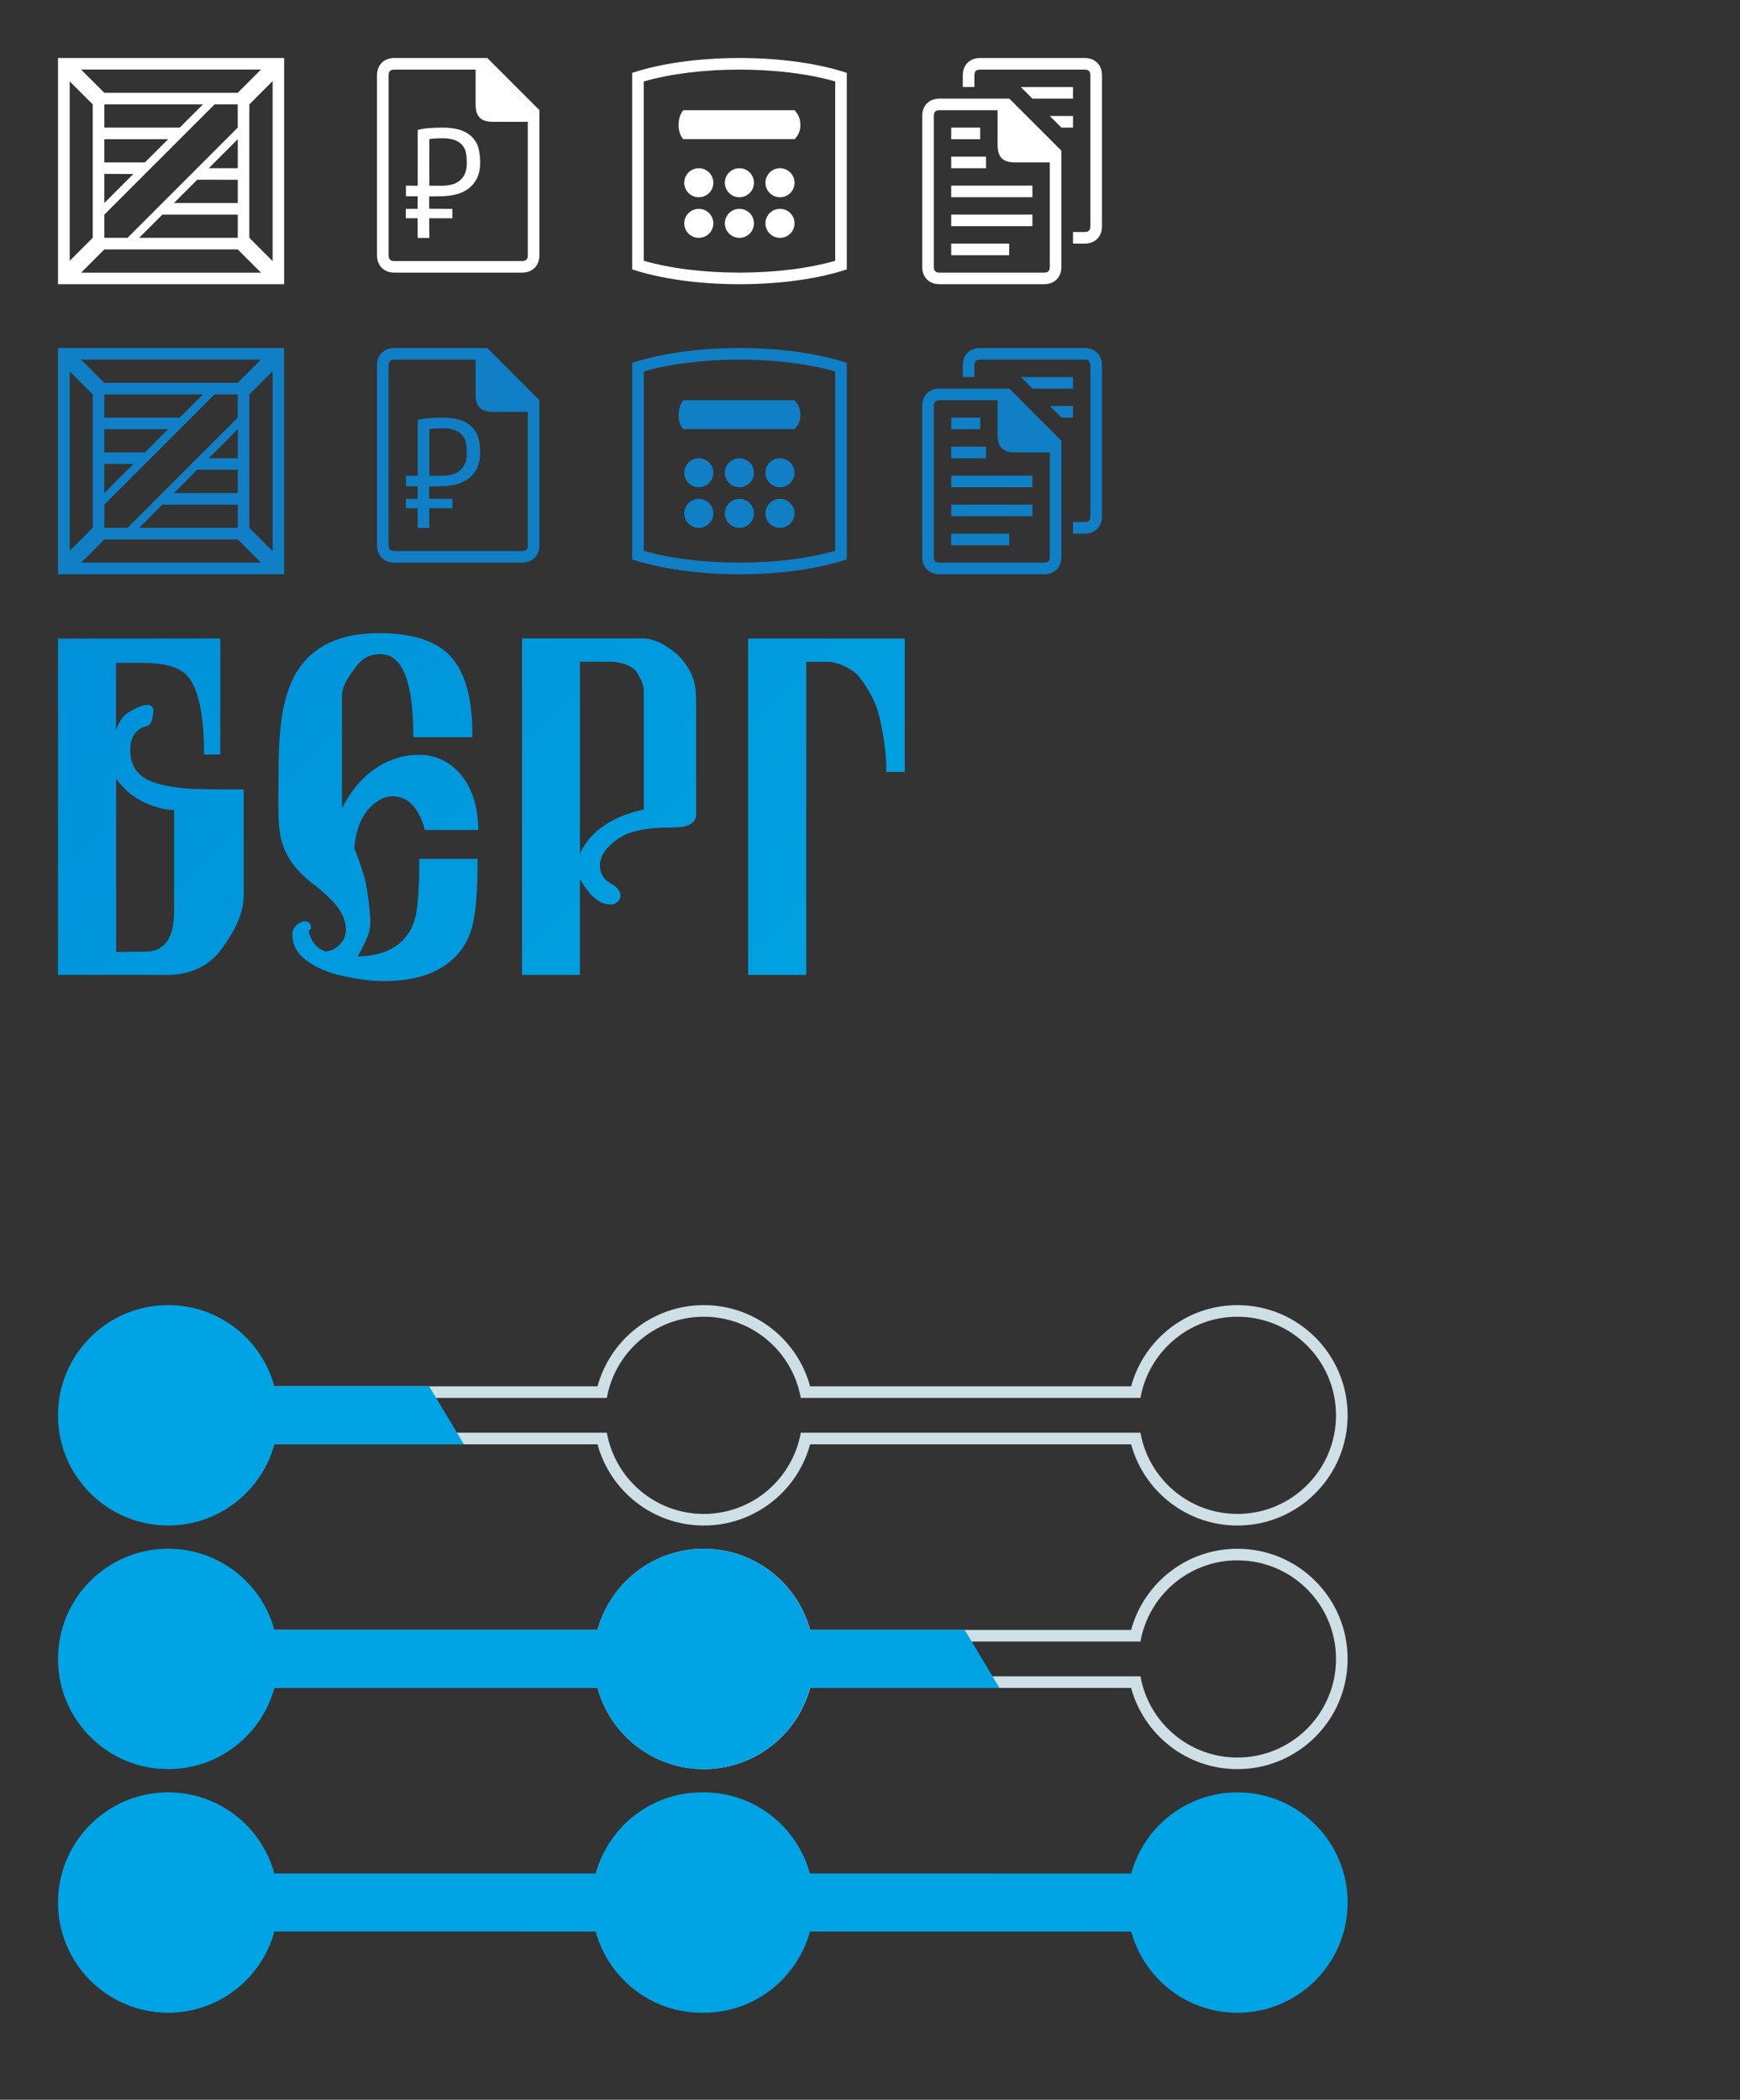 <?xml version="1.0" encoding="utf-8"?>
<!-- Generator: Adobe Illustrator 18.0.0, SVG Export Plug-In . SVG Version: 6.00 Build 0)  -->
<!DOCTYPE svg PUBLIC "-//W3C//DTD SVG 1.1//EN" "http://www.w3.org/Graphics/SVG/1.1/DTD/svg11.dtd">
<svg version="1.1" id="Слой_1" xmlns="http://www.w3.org/2000/svg" xmlns:xlink="http://www.w3.org/1999/xlink" x="0px" y="0px"
	 width="300px" height="362px" viewBox="0 0 300 362" enable-background="new 0 0 300 362" xml:space="preserve">
<rect x="0" y="0" width="300" height="362" fill="#333333" stroke="none"/>
<path id="icon-box" fill="#FFFFFF" d="M10,10v39h38.99V10H10z M47.002,12.011l-0.018-0.018h0.018V12.011z M40.996,35H29.99
	l4.021-4.021l6.985,0.018C40.996,30.997,40.996,35,40.996,35z M17.985,24H28.99l-4,4h-7.005V24z M17.985,29.979l5.008,0.017
	l-5.008,5.008V29.979z M17.99,37l18.997-18.997h4.003V22l-19,19h-4C17.99,41,17.99,37,17.99,37z M40.996,29H35.99l5.006-5.006V29z
	 M30.99,22H17.985v-3.997h17.002L30.99,22z M27.99,37h13.006v4H23.99L27.99,37z M40.993,16.002H17.987L17.99,16l-4.006-4.006h31.012
	L40.99,16L40.993,16.002z M15.99,18l0.001-0.001v23.002L15.99,41l-3.971,3.971V14.029L15.99,18z M17.99,43h23l4.007,4.007H13.983
	L17.99,43z M42.99,18l4.012-4.012v31.024L42.99,41V18z M46.983,47.007l0.019-0.019v0.019H46.983z"/>
<g id="icon-calc">
	<path fill="#FFFFFF" d="M117.782,23.985h19.216c0.604-0.629,0.995-1.314,0.995-2.432c0-1.128-0.398-1.925-1.013-2.553h-19.186
		c-0.482,0.628-0.795,1.425-0.795,2.553C117,22.671,117.307,23.356,117.782,23.985z"/>
	<path fill="#FFFFFF" d="M122.993,38.505c0,1.381-1.123,2.501-2.51,2.501c-1.386,0-2.509-1.12-2.509-2.501s1.123-2.5,2.509-2.5
		C121.87,36.005,122.993,37.125,122.993,38.505z"/>
	<path fill="#FFFFFF" d="M129.993,38.505c0,1.381-1.123,2.501-2.51,2.501c-1.386,0-2.509-1.12-2.509-2.501s1.123-2.5,2.509-2.5
		C128.87,36.005,129.993,37.125,129.993,38.505z"/>
	<path fill="#FFFFFF" d="M136.993,38.505c0,1.381-1.123,2.501-2.51,2.501c-1.386,0-2.509-1.12-2.509-2.501s1.123-2.5,2.509-2.5
		C135.87,36.005,136.993,37.125,136.993,38.505z"/>
	<path fill="#FFFFFF" d="M122.993,31.505c0,1.382-1.123,2.501-2.51,2.501c-1.386,0-2.509-1.12-2.509-2.501s1.123-2.5,2.509-2.5
		C121.87,29.005,122.993,30.125,122.993,31.505z"/>
	<path fill="#FFFFFF" d="M129.993,31.505c0,1.382-1.123,2.501-2.51,2.501c-1.386,0-2.509-1.12-2.509-2.501s1.123-2.5,2.509-2.5
		C128.87,29.005,129.993,30.125,129.993,31.505z"/>
	<path fill="#FFFFFF" d="M136.993,31.505c0,1.382-1.123,2.501-2.51,2.501c-1.386,0-2.509-1.12-2.509-2.501s1.123-2.5,2.509-2.5
		C135.87,29.005,136.993,30.125,136.993,31.505z"/>
	<path fill="#FFFFFF" d="M127.5,10c-7.199,0-13.724,0.977-18.5,2.559v33.883C113.776,48.023,120.301,49,127.5,49
		c7.199,0,13.724-0.977,18.5-2.559V12.559C141.224,10.977,134.699,10,127.5,10z M144,44.961C139.411,46.278,133.635,47,127.5,47
		s-11.911-0.722-16.5-2.039V14.039C115.589,12.722,121.365,12,127.5,12c6.135,0,11.911,0.722,16.5,2.039V44.961z"/>
</g>
<g id="icon-rur">
	<path fill="#FFFFFF" d="M72.022,41.024h2.001L74,37.628l3.997,0.001v-1.625L74,35.985v-2.122l2.178-0.028
		c0.821-0.017,1.629-0.122,2.425-0.315c0.795-0.192,1.503-0.515,2.123-0.969c0.619-0.455,1.118-1.048,1.493-1.783
		c0.376-0.733,0.564-1.651,0.564-2.752c0-1.118-0.186-2.496-0.553-3.212c-0.368-0.716-0.852-1.283-1.456-1.704
		c-0.602-0.419-1.293-0.707-2.07-0.864C77.928,22.079,77.137,22,76.333,22c-0.752,0-1.507,0.026-2.268,0.079
		c-0.76,0.053-1.383,0.163-2.046,0.321l0.003,9.623l-2.03-0.006v1.819l2.03,0.006l-0.023,2.161l-2.03-0.006v1.625l2.03,0.006
		L72.022,41.024z M75.088,23.874c0.412-0.026,0.842-0.039,1.297-0.039c0.56,0,1.088,0.061,1.586,0.183s0.935,0.326,1.312,0.614
		c0.375,0.288,0.671,0.671,0.891,1.15c0.218,0.479,0.322,1.535,0.304,2.249c0.018,0.837-0.104,1.511-0.368,2.025
		c-0.261,0.513-0.602,0.918-1.021,1.214c-0.419,0.296-0.891,0.497-1.416,0.601c-0.524,0.104-1.049,0.157-1.572,0.157l-2.08-0.014
		l-0.002-8.035C74.262,23.926,74.677,23.901,75.088,23.874z"/>
	<path fill="#FFFFFF" d="M68,47h22c1.809,0,3-1.192,3-3V18.979L84.021,10H68c-1.808,0-3,1.192-3,3v31C65,45.808,66.191,47,68,47z
		 M67,13c0-0.702,0.299-1,1-1h14v6c0,2.092,0.908,3,3,3h6v23c0,0.702-0.297,1-1,1H68c-0.703,0-1-0.298-1-1V13z"/>
</g>
<g id="icon-docs">
	<g>
		<path fill="#FFFFFF" d="M174.021,17H162c-1.808,0-3,1.192-3,3v26c0,1.808,1.192,3,3,3h18c1.809,0,3-1.192,3-3V25.979L174.021,17z
			 M180,47h-18c-0.702,0-1-0.298-1-1V20c0-0.702,0.299-1,1-1h10v6c0,2.092,0.908,3,3,3h6v18C181,46.702,180.703,47,180,47z"/>
	</g>
	<path fill="#FFFFFF" d="M187,10h-18c-1.809,0-3,1.192-3,3v2h2v-2c0-0.702,0.297-1,1-1h18c0.702,0,1,0.298,1,1v26
		c0,0.702-0.299,1-1,1h-2v2h2c1.808,0,3-1.192,3-3V13C190,11.192,188.808,10,187,10z"/>
	<rect x="164" y="22" fill="#FFFFFF" width="5" height="2"/>
	<rect x="164" y="27" fill="#FFFFFF" width="6" height="2"/>
	<rect x="164" y="32" fill="#FFFFFF" width="14" height="2"/>
	<rect x="164" y="37" fill="#FFFFFF" width="14" height="2"/>
	<rect x="164" y="42" fill="#FFFFFF" width="10" height="2"/>
	<polygon fill="#FFFFFF" points="178,17 185,17 185,15 176,15 	"/>
	<polygon fill="#FFFFFF" points="183,22 185,22 185,20 181,20 	"/>
</g>
<linearGradient id="logo_1_" gradientUnits="userSpaceOnUse" x1="125.501" y1="117.413" x2="32" y2="210.916" gradientTransform="matrix(1 0 0 -1 0 299)">
	<stop  offset="0" style="stop-color:#00A1E1"/>
	<stop  offset="1" style="stop-color:#0091DA"/>
</linearGradient>
<path id="logo" fill="url(#logo_1_)" d="M152.818,133.082c0-3.651-0.498-6.401-1.165-9.37c-0.669-2.969-2.191-5.267-3.419-6.895
	c-1.227-1.627-3.976-2.718-5.483-2.718h-3.745v53.983H128.99v-57.998h27.006v22.998H152.818z M115.073,142.68
	c-3.662,0-6.741,0.65-8.55,1.947s-3.09,2.804-3.09,4.519c0,1.54,0.807,2.551,1.669,3.035c1.248,0.66,1.873,1.408,1.873,2.243
	c0,0.396-0.172,0.749-0.517,1.056c-0.345,0.308-0.689,0.462-1.033,0.462c-2.154,0-3.758-1.473-5.438-4.421v16.561h-9.983v-58.02
	h20.847c1.938,0,3.639,1.027,5.104,2.104c1.463,1.078,2.474,2.431,3.249,4.057c0.776,1.628,0.818,3.388,0.818,5.278v18.936
	c0,0.749-0.355,1.309-1.066,1.682C118.245,142.494,117.484,142.68,115.073,142.68z M111.008,119.324c0-1.319-0.51-2.309-1.285-3.497
	c-0.775-1.187-2.985-1.736-4.363-1.736h-5.374v33.142c1.766-4.134,6.113-6.685,11.022-7.654V119.324z M72.225,130.13
	c3.346,0,5.897,1.574,7.656,3.961c1.759,2.388,2.586,5.711,2.586,8.997h-9.214c-0.687-2.672-2.025-4.835-3.891-5.515
	c-1.866-0.679-3.646-0.207-5.34,1.413c-1.695,1.621-2.67,4.031-2.927,7.228c0.986,2.541,1.64,4.545,1.962,6.013
	c0.322,1.468,0.589,3.56,0.804,6.275c0,1.052-0.118,1.917-0.354,2.596c-0.236,0.68-0.847,2.103-1.833,3.768
	c3.173,0,5.543-0.887,7.109-2.158c1.565-1.27,2.552-2.99,2.96-5.159c0.407-2.168,0.553-5.626,0.553-9.481h10.051
	c0,4.599-0.192,8.77-0.921,11.617c-0.73,2.848-2.328,5.115-4.794,6.801c-2.467,1.686-5.85,2.656-10.653,2.656
	c-2.059,0-4.52-0.379-6.879-0.882c-2.36-0.503-4.397-1.357-6.112-2.563c-1.716-1.204-2.574-2.748-2.574-4.632
	c0-0.657,0.279-1.216,0.837-1.676c0.556-0.46,1.093-0.634,1.608-0.525c0.515,0.11,0.772,0.537,0.772,1.281
	c-0.515,0.088-0.483,0.69,0.097,1.807c0.579,1.117,1.383,1.807,2.412,2.07c1.115-0.088,2.059-0.634,2.831-1.643
	c0.772-1.007,0.879-2.343,0.322-4.008c-0.558-1.664-2.21-3.57-4.954-5.717c-3.132-2.278-5.073-4.873-5.823-7.787
	c-0.751-2.913-0.489-6.867-0.489-11.861c0-7.841,0.756-13.777,3.545-17.807c2.788-4.03,7.377-6.046,13.769-6.046
	c6.133,0,10.39,1.501,12.771,4.501c2.381,3.002,3.341,7.247,3.341,13.424H71.26c0-9.768-1.909-14.311-5.726-14.311
	c-1.716,0-3.11,0.734-4.182,2.202c-1.073,1.468-2.387,3.144-2.387,5.026v19.385C61.882,133.466,66.821,130.13,72.225,130.13z
	 M28.846,168.082H10v-57.998h27.983v19.999h-2.792c0-5.234-0.595-9.857-2.146-12.54c-1.55-2.682-4.544-3.263-8.979-3.263h-4.062
	v11.576c0.559-1.363,1.047-2.397,2.253-3.101c1.205-0.703,2.26-1.314,3.509-1.226c0.56,0.264,0.776,0.595,0.647,1.496
	c-0.13,0.902-0.345,1.973-0.991,2.105c-1.981,0.485-2.971,1.892-2.971,4.223c0,1.979,0.699,3.486,2.099,4.519
	c1.399,1.034,3.445,1.563,6.137,1.914c2.691,0.353,7.321,0.31,11.326,0.31v18.263c0,3.43-1.836,6.576-3.946,9.434
	C35.956,166.654,32.55,168.082,28.846,168.082z M30.019,139.645c-1.594,0-3.294-0.45-5.21-1.352
	c-1.917-0.901-3.496-2.254-4.788-4.058v29.886l5.272-0.066c1.636-0.043,2.843-0.691,3.618-1.944
	c0.775-1.254,1.108-2.936,1.108-5.047C30.019,157.064,30.019,139.645,30.019,139.645z"/>
<path id="icon-box_1_" fill="#107FC5" d="M10,60v39h38.99V60H10z M47.002,62.011l-0.018-0.018h0.018V62.011z M40.996,85H29.99
	l4.021-4.021l6.985,0.018C40.996,80.997,40.996,85,40.996,85z M17.985,74H28.99l-4,4h-7.005V74z M17.985,79.979l5.008,0.017
	l-5.008,5.008V79.979z M17.99,87l18.997-18.997h4.003V72l-19,19h-4C17.99,91,17.99,87,17.99,87z M40.996,79H35.99l5.006-5.006V79z
	 M30.99,72H17.985v-3.997h17.002L30.99,72z M27.99,87h13.006v4H23.99L27.99,87z M40.993,66.002H17.987L17.99,66l-4.006-4.006h31.012
	L40.99,66L40.993,66.002z M15.99,68l0.001-0.001v23.002L15.99,91l-3.971,3.971V64.029L15.99,68z M17.99,93h23l4.007,4.007H13.983
	L17.99,93z M42.99,68l4.012-4.012v31.024L42.99,91V68z M46.983,97.007l0.019-0.019v0.019H46.983z"/>
<g id="icon-calc_1_">
	<path fill="#107FC5" d="M117.782,73.985h19.216c0.604-0.629,0.995-1.314,0.995-2.432c0-1.128-0.398-1.925-1.013-2.553h-19.186
		c-0.482,0.628-0.795,1.425-0.795,2.553C117,72.671,117.307,73.356,117.782,73.985z"/>
	<path fill="#107FC5" d="M122.993,88.505c0,1.381-1.123,2.501-2.51,2.501c-1.386,0-2.509-1.12-2.509-2.501s1.123-2.501,2.509-2.501
		C121.87,86.005,122.993,87.124,122.993,88.505z"/>
	<path fill="#107FC5" d="M129.993,88.505c0,1.381-1.123,2.501-2.51,2.501c-1.386,0-2.509-1.12-2.509-2.501s1.123-2.501,2.509-2.501
		C128.87,86.005,129.993,87.124,129.993,88.505z"/>
	<path fill="#107FC5" d="M136.993,88.505c0,1.381-1.123,2.501-2.51,2.501c-1.386,0-2.509-1.12-2.509-2.501s1.123-2.501,2.509-2.501
		C135.87,86.005,136.993,87.124,136.993,88.505z"/>
	<path fill="#107FC5" d="M122.993,81.505c0,1.382-1.123,2.501-2.51,2.501c-1.386,0-2.509-1.12-2.509-2.501s1.123-2.501,2.509-2.501
		C121.87,79.005,122.993,80.124,122.993,81.505z"/>
	<path fill="#107FC5" d="M129.993,81.505c0,1.382-1.123,2.501-2.51,2.501c-1.386,0-2.509-1.12-2.509-2.501s1.123-2.501,2.509-2.501
		C128.87,79.005,129.993,80.124,129.993,81.505z"/>
	<path fill="#107FC5" d="M136.993,81.505c0,1.382-1.123,2.501-2.51,2.501c-1.386,0-2.509-1.12-2.509-2.501s1.123-2.501,2.509-2.501
		C135.87,79.005,136.993,80.124,136.993,81.505z"/>
	<path fill="#107FC5" d="M127.5,60c-7.199,0-13.724,0.977-18.5,2.559v33.883C113.776,98.023,120.301,99,127.5,99
		c7.199,0,13.724-0.977,18.5-2.559V62.559C141.224,60.977,134.699,60,127.5,60z M144,94.961C139.411,96.278,133.635,97,127.5,97
		s-11.911-0.722-16.5-2.039V64.039C115.589,62.722,121.365,62,127.5,62c6.135,0,11.911,0.722,16.5,2.039V94.961z"/>
</g>
<g id="icon-rur_1_">
	<path fill="#107FC5" d="M72.022,91.024h2.001L74,87.628l3.997,0.001v-1.625L74,85.985v-2.122l2.178-0.028
		c0.821-0.017,1.629-0.122,2.425-0.315c0.795-0.192,1.503-0.515,2.123-0.969c0.619-0.455,1.118-1.048,1.493-1.783
		c0.376-0.733,0.564-1.651,0.564-2.752c0-1.118-0.186-2.496-0.553-3.212c-0.368-0.716-0.852-1.283-1.456-1.704
		c-0.602-0.419-1.293-0.707-2.07-0.864C77.928,72.079,77.137,72,76.333,72c-0.752,0-1.507,0.026-2.268,0.079
		c-0.76,0.053-1.383,0.163-2.046,0.321l0.003,9.623l-2.03-0.006v1.819l2.03,0.006l-0.023,2.161l-2.03-0.006v1.625l2.03,0.006
		L72.022,91.024z M75.088,73.874c0.412-0.026,0.842-0.039,1.297-0.039c0.56,0,1.088,0.061,1.586,0.183s0.935,0.326,1.312,0.614
		c0.375,0.288,0.671,0.671,0.891,1.15c0.218,0.479,0.322,1.535,0.304,2.249c0.018,0.837-0.104,1.511-0.368,2.025
		c-0.261,0.513-0.602,0.918-1.021,1.214c-0.419,0.296-0.891,0.497-1.416,0.601c-0.524,0.104-1.049,0.157-1.572,0.157l-2.08-0.014
		l-0.002-8.035C74.262,73.926,74.677,73.901,75.088,73.874z"/>
	<path fill="#107FC5" d="M68,97h22c1.809,0,3-1.192,3-3V68.979L84.021,60H68c-1.808,0-3,1.192-3,3v31C65,95.808,66.191,97,68,97z
		 M67,63c0-0.702,0.299-1,1-1h14v6c0,2.092,0.908,3,3,3h6v23c0,0.702-0.297,1-1,1H68c-0.703,0-1-0.298-1-1V63z"/>
</g>
<g id="icon-docs_1_">
	<g>
		<path fill="#107FC5" d="M174.021,67H162c-1.808,0-3,1.192-3,3v26c0,1.808,1.192,3,3,3h18c1.809,0,3-1.192,3-3V75.979L174.021,67z
			 M180,97h-18c-0.702,0-1-0.298-1-1V70c0-0.702,0.299-1,1-1h10v6c0,2.092,0.908,3,3,3h6v18C181,96.702,180.703,97,180,97z"/>
	</g>
	<path fill="#107FC5" d="M187,60h-18c-1.809,0-3,1.192-3,3v2h2v-2c0-0.702,0.297-1,1-1h18c0.702,0,1,0.298,1,1v26
		c0,0.702-0.299,1-1,1h-2v2h2c1.808,0,3-1.192,3-3V63C190,61.192,188.808,60,187,60z"/>
	<rect x="164" y="72" fill="#107FC5" width="5" height="2"/>
	<rect x="164" y="77" fill="#107FC5" width="6" height="2"/>
	<rect x="164" y="82" fill="#107FC5" width="14" height="2"/>
	<rect x="164" y="87" fill="#107FC5" width="14" height="2"/>
	<rect x="164" y="92" fill="#107FC5" width="10" height="2"/>
	<polygon fill="#107FC5" points="178,67 185,67 185,65 176,65 	"/>
	<polygon fill="#107FC5" points="183,72 185,72 185,70 181,70 	"/>
</g>
<g>
	<path fill="#CFDFE6" d="M213.349,225.005c-8.759,0-16.13,5.93-18.327,13.993h-55.346c-2.197-8.063-9.568-13.993-18.327-13.993
		c-8.759,0-16.129,5.93-18.327,13.993H47.337v2h55.253h2.04c1.421-7.953,8.357-13.994,16.718-13.994s15.297,6.041,16.717,13.994
		h2.043h54.482h2.04c1.421-7.953,8.357-13.994,16.718-13.994c9.388,0,16.998,7.61,16.998,16.998s-7.61,16.999-16.998,16.999
		c-8.364,0-15.302-6.046-16.719-14.003h-2.041H140.11h-2.044c-1.417,7.957-8.354,14.003-16.718,14.003s-15.302-6.046-16.719-14.003
		h-2.041H47.337v2h55.682c2.194,8.068,9.567,14.003,18.33,14.003s16.136-5.935,18.33-14.003h55.34
		c2.194,8.068,9.567,14.003,18.33,14.003c10.493,0,18.998-8.506,18.998-18.998S223.842,225.005,213.349,225.005z"/>
	<path id="path-1_1_" fill="#00A4E4" d="M79.986,248.993H47.311c-2.196,8.065-9.552,14.003-18.313,14.003
		C18.506,262.996,10,254.49,10,243.998S18.506,225,28.998,225c8.757,0,16.11,5.933,18.31,13.993h26.678L79.986,248.993z"/>
</g>
<g>
	<path fill="#CFDFE6" d="M213.349,267.004c-8.759,0-16.13,5.93-18.327,13.993h-55.346c-2.197-8.063-9.568-13.993-18.327-13.993
		c-8.759,0-16.129,5.93-18.327,13.993H47.337v2h55.253h2.04c1.421-7.953,8.357-13.994,16.718-13.994s15.297,6.041,16.717,13.994
		h2.043h54.482h2.04c1.421-7.953,8.357-13.994,16.718-13.994c9.388,0,16.998,7.61,16.998,16.998S222.736,303,213.348,303
		c-8.364,0-15.302-6.046-16.719-14.003h-2.041H140.11h-2.044c-1.417,7.957-8.354,14.003-16.718,14.003s-15.302-6.046-16.719-14.003
		h-2.041H47.337v2h55.682c2.194,8.068,9.567,14.003,18.33,14.003s16.136-5.935,18.33-14.003h55.34
		c2.194,8.068,9.567,14.003,18.33,14.003c10.493,0,18.998-8.506,18.998-18.998S223.842,267.004,213.349,267.004z"/>
	<path fill="#00A4E4" d="M166.319,280.992h-26.678c-2.2-8.06-9.553-13.993-18.31-13.993c-8.757,0-16.11,5.933-18.31,13.993H47.308
		c-2.2-8.06-9.553-13.993-18.31-13.993c-10.492,0-18.998,8.506-18.998,18.998s8.506,18.998,18.998,18.998
		c8.761,0,16.117-5.938,18.313-14.003h55.708c2.196,8.065,9.552,14.003,18.312,14.003c8.761,0,16.117-5.938,18.313-14.003h32.675
		L166.319,280.992z"/>
</g>
<g>
	<path fill="#00A4E4" d="M195.039,322.998c2.2-8.06,9.553-13.993,18.31-13.993c10.492,0,18.998,8.506,18.998,18.998
		s-8.506,18.998-18.998,18.998c-8.761,0-16.117-5.938-18.313-14.003h-55.393c-2.198,8.062-9.552,13.998-18.311,13.998
		c-0.033,0-0.065-0.004-0.099-0.004c-0.073,0.001-0.144,0.009-0.217,0.009c-8.761,0-16.117-5.938-18.313-14.003l-55.392-0.005
		c-2.196,8.065-9.552,14.003-18.313,14.003C18.506,346.996,10,338.49,10,327.998S18.506,309,28.998,309
		c8.757,0,16.11,5.933,18.31,13.993h55.399c2.202-8.057,9.553-13.988,18.308-13.988c0.033,0,0.065,0.004,0.099,0.004
		c0.073-0.001,0.144-0.009,0.217-0.009c8.757,0,16.11,5.933,18.31,13.993L195.039,322.998z"/>
</g>
</svg>
